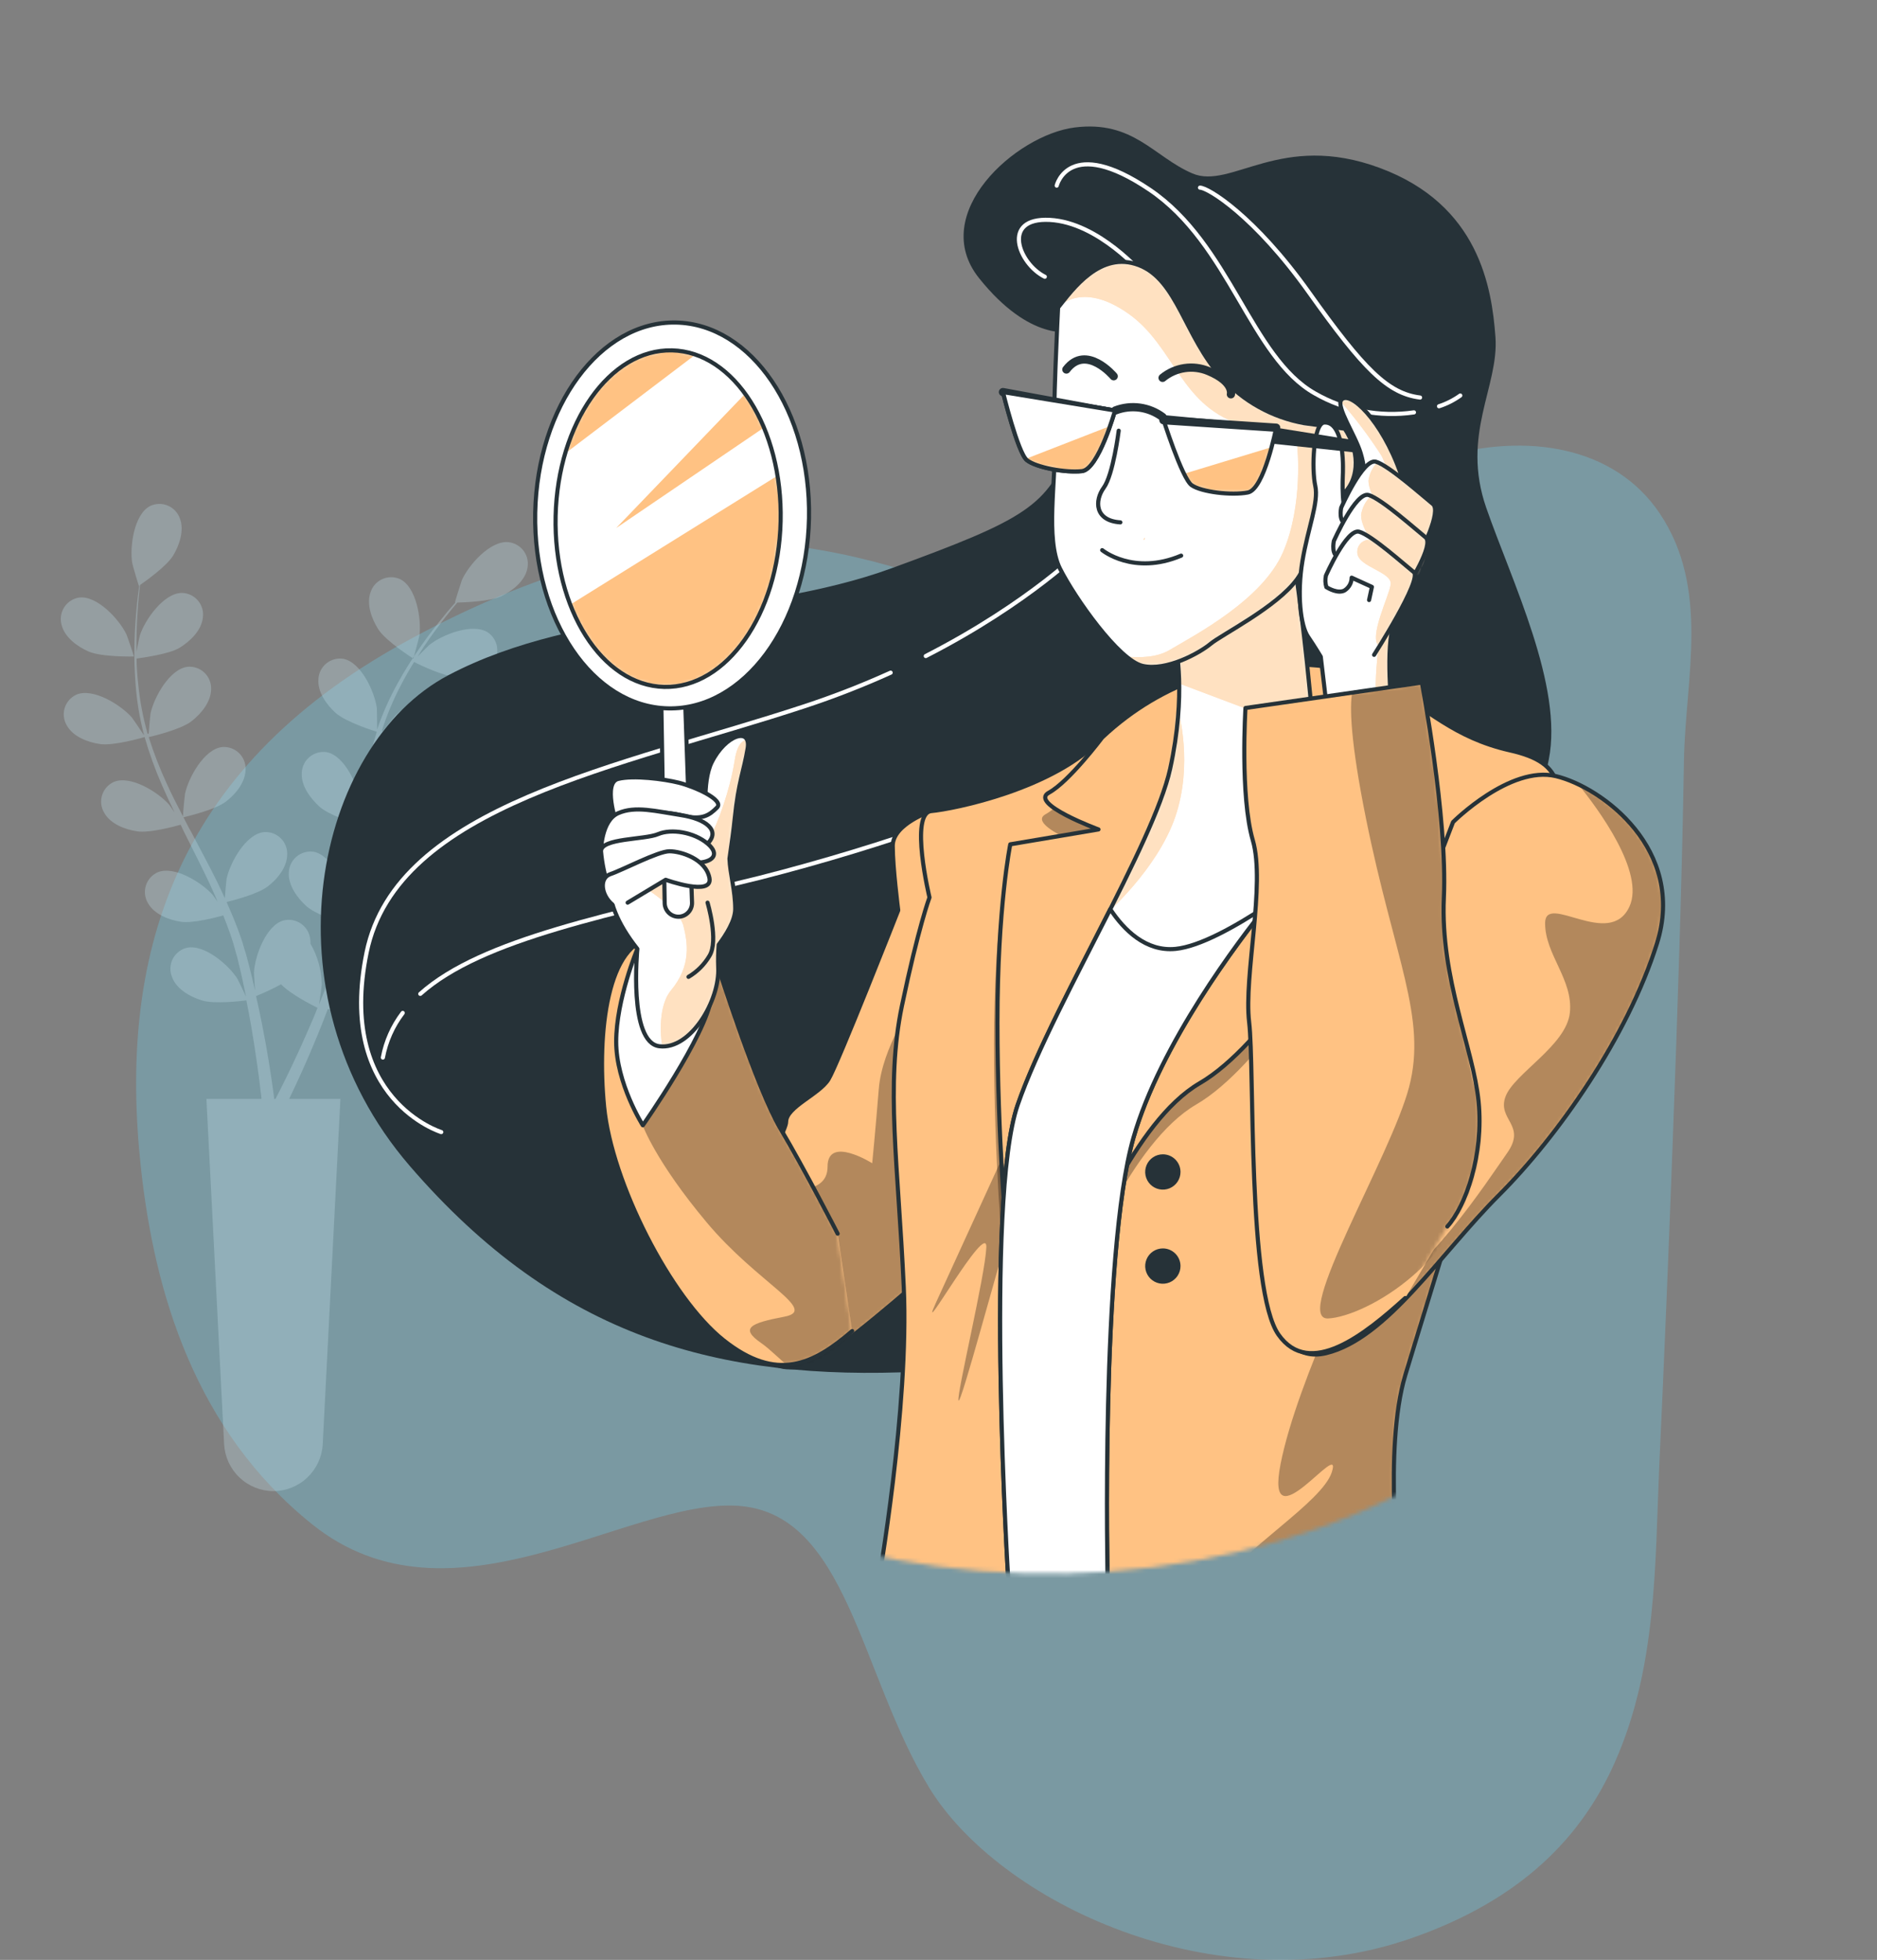<svg width="455" height="475" viewBox="0 0 455 475" fill="none" xmlns="http://www.w3.org/2000/svg">
<rect x="0" y="0" width="455" height="475" fill="#808080" stroke="none"/>
<path opacity="0.7" d="M391.476 427.051C383.515 445.016 369.011 460.424 341.954 469.807C294.431 486.239 241.967 460.853 225.141 433.095C208.316 405.336 205.335 366.428 178.6 364.924C151.865 363.421 109.297 396.412 75.659 369.416C47.272 346.666 37.414 313.196 34.149 282.938C28.704 232.567 41.427 186.921 97.852 155.785C122.768 142.037 157.516 128.222 189.464 131.942C240.948 137.937 261.722 164.162 291.399 156.663C321.076 149.165 311.205 122.207 348.818 110.969C370.276 104.554 391.502 108.313 402.314 124.404C414.611 142.701 408.547 164.562 408.211 184.129C407.682 215.246 406.611 246.373 405.45 277.49C404.495 303.559 403.411 329.628 402.198 355.698C401.192 379.502 401.592 404.223 391.476 427.051Z" fill="#71BDD5" fill-opacity="0.58"/>
<path opacity="0.3" d="M14.917 151.401C14.722 150.69 14.679 149.946 14.79 149.218C14.901 148.489 15.164 147.792 15.562 147.172C15.96 146.552 16.484 146.022 17.1 145.618C17.716 145.213 18.41 144.943 19.137 144.824C23.526 144.235 28.924 150.138 30.631 153.709C30.787 154.01 32.531 159.107 32.459 159.107C32.386 159.107 24.668 159.288 21.482 157.905C18.765 156.715 15.639 154.454 14.917 151.401ZM127.823 137.863C127.174 140.929 124.108 143.273 121.439 144.524C118.77 145.774 112.422 146.002 110.859 146.038C110.018 147.036 109.116 148.118 108.154 149.333C106.483 151.485 104.619 153.925 102.756 156.715C102.263 157.46 101.758 158.278 101.253 159.119C102.383 157.917 103.934 156.414 104.102 156.282C107.204 153.805 114.634 150.86 118.325 153.312C118.927 153.737 119.433 154.283 119.81 154.915C120.187 155.548 120.427 156.252 120.515 156.984C120.602 157.715 120.535 158.456 120.317 159.16C120.099 159.863 119.736 160.513 119.251 161.067C117.255 163.472 113.468 164.157 110.51 164.037C107.553 163.916 101.638 161.115 100.387 160.43C99.293 162.185 98.223 164.037 97.213 165.996C95.34 169.556 93.783 173.273 92.561 177.105L92.789 177.226C93.691 176.023 95.65 173.619 95.843 173.414C98.644 170.625 105.713 166.874 109.645 168.906C110.29 169.262 110.853 169.75 111.297 170.337C111.742 170.925 112.057 171.6 112.224 172.317C112.391 173.035 112.405 173.78 112.265 174.503C112.125 175.227 111.834 175.912 111.412 176.516C109.705 179.137 106.002 180.219 103.056 180.424C99.654 180.664 92.621 178.019 92.356 177.911C91.254 181.755 90.402 185.667 89.807 189.621C89.35 192.543 89.002 195.524 88.689 198.53C89.302 197.676 91.863 194.466 92.079 194.25C94.881 191.461 101.95 187.71 105.894 189.741C106.538 190.098 107.1 190.587 107.543 191.175C107.986 191.763 108.301 192.438 108.466 193.156C108.632 193.873 108.644 194.618 108.504 195.341C108.363 196.063 108.072 196.749 107.649 197.352C105.942 199.973 102.251 201.055 99.233 201.271C95.915 201.5 89.17 198.987 88.605 198.771C88.461 200.129 88.304 201.488 88.172 202.858C87.739 207.307 87.331 211.779 86.778 216.167C86.597 217.694 86.345 219.185 86.116 220.688C87.078 219.486 88.857 217.213 89.038 217.081C91.839 214.292 98.909 210.553 102.852 212.585C103.496 212.941 104.057 213.428 104.5 214.015C104.943 214.602 105.258 215.276 105.424 215.993C105.589 216.709 105.602 217.453 105.461 218.175C105.321 218.897 105.03 219.581 104.607 220.183C102.9 222.804 99.197 223.898 96.251 224.103C93.306 224.307 87.571 222.323 85.972 221.698C85.551 224.187 85.094 226.651 84.517 229.044C84.253 230.078 84.048 231.148 83.736 232.122C83.423 233.096 83.147 234.081 82.858 235.055C82.185 237.039 81.572 238.879 80.898 240.706C80.562 241.632 80.225 242.497 79.9 243.399C80.682 241.992 81.956 239.792 82.101 239.6C84.505 236.414 90.865 231.641 95.061 233.047C95.748 233.301 96.375 233.696 96.9 234.206C97.425 234.717 97.838 235.332 98.111 236.011C98.383 236.691 98.511 237.42 98.485 238.152C98.459 238.884 98.279 239.603 97.959 240.261C96.672 243.111 93.15 244.746 90.288 245.395C87.114 246.116 80.285 244.734 79.468 244.553C78.638 246.741 77.808 248.869 76.991 250.841C74.442 257.093 72.074 262.203 70.366 265.749L70.09 266.327H82.521L78.229 350.041C78.058 353.099 76.726 355.977 74.505 358.086C72.284 360.195 69.341 361.377 66.279 361.391C63.216 361.377 60.273 360.195 58.053 358.086C55.832 355.977 54.499 353.099 54.328 350.041L50.036 266.327H63.381C63.381 265.75 63.249 265.124 63.177 264.439C62.732 260.58 61.974 255.049 60.856 248.461C60.52 246.561 60.135 244.553 59.726 242.449C58.861 242.558 51.971 243.435 48.906 242.449C46.08 241.584 42.714 239.696 41.692 236.751C41.414 236.068 41.283 235.335 41.308 234.599C41.333 233.863 41.513 233.141 41.836 232.479C42.16 231.817 42.619 231.231 43.185 230.759C43.751 230.288 44.41 229.941 45.118 229.741C49.411 228.635 55.458 233.877 57.562 237.231C57.694 237.448 59.005 240.165 59.642 241.56C59.39 240.357 59.137 239.083 58.861 237.796C58.464 235.933 57.983 233.985 57.526 232.086L56.697 229.14C56.444 228.13 56.071 227.204 55.759 226.206C55.266 224.776 54.689 223.321 54.124 221.866C52.248 222.383 46.742 223.814 43.904 223.405C41.067 222.996 37.376 221.614 35.861 218.873C35.484 218.239 35.244 217.534 35.158 216.802C35.072 216.07 35.142 215.328 35.362 214.624C35.582 213.921 35.948 213.272 36.436 212.719C36.923 212.167 37.523 211.724 38.193 211.418C42.269 209.687 49.014 213.955 51.623 216.949C51.707 217.045 52.188 217.73 52.753 218.56C52.152 217.153 51.551 215.747 50.901 214.352C49.038 210.385 47.006 206.393 44.998 202.389C44.578 201.56 44.169 200.718 43.796 199.877C42.221 200.321 36.27 201.92 33.3 201.488C30.331 201.055 26.76 199.708 25.257 196.967C24.877 196.335 24.636 195.63 24.548 194.898C24.46 194.166 24.528 193.424 24.747 192.72C24.966 192.016 25.331 191.367 25.819 190.814C26.307 190.261 26.906 189.818 27.577 189.513C31.653 187.77 38.398 192.038 41.019 195.031C41.103 195.14 41.68 195.957 42.317 196.895C41.247 194.695 40.225 192.507 39.263 190.294C37.603 186.505 36.197 182.609 35.055 178.632C34.502 178.801 27.553 180.808 24.235 180.328C21.301 179.907 17.695 178.548 16.192 175.807C15.814 175.174 15.574 174.47 15.487 173.738C15.4 173.007 15.469 172.265 15.687 171.562C15.906 170.858 16.271 170.209 16.758 169.656C17.244 169.103 17.842 168.659 18.512 168.353C22.6 166.622 29.333 170.878 31.954 173.871C32.134 174.088 34.19 177.081 34.887 178.175C34.887 178.175 34.887 178.091 34.887 178.043C33.857 174.104 33.185 170.08 32.879 166.02C32.583 162.422 32.494 158.809 32.615 155.2C32.699 151.833 32.975 148.756 33.24 146.038C33.396 144.572 33.577 143.225 33.745 141.975H33.673C33.601 141.975 32.11 136.853 32.062 136.516C31.401 132.609 32.447 124.674 36.378 122.642C37.041 122.325 37.764 122.15 38.499 122.13C39.234 122.11 39.965 122.244 40.645 122.524C41.325 122.803 41.938 123.223 42.446 123.755C42.954 124.287 43.344 124.919 43.592 125.612C44.734 128.521 43.483 132.164 41.944 134.689C40.406 137.214 35.236 140.893 33.949 141.782C33.793 143.081 33.649 144.476 33.517 146.014C33.312 148.732 33.096 151.809 33.084 155.164C33.084 156.053 33.084 157.015 33.084 157.941C33.384 156.366 33.829 154.214 33.901 154.01C35.103 150.246 39.696 143.682 44.121 143.694C44.862 143.713 45.592 143.89 46.261 144.212C46.929 144.534 47.522 144.994 47.999 145.563C48.476 146.131 48.828 146.794 49.03 147.508C49.231 148.222 49.279 148.971 49.17 149.705C48.846 152.807 46.044 155.464 43.52 157.003C40.995 158.542 34.502 159.408 33.108 159.612C33.108 161.68 33.288 163.796 33.529 165.996C33.927 170.003 34.683 173.967 35.789 177.839H36.041C36.138 176.348 36.426 173.234 36.474 172.97C37.28 169.098 41.103 162.077 45.515 161.596C46.249 161.537 46.988 161.633 47.683 161.878C48.377 162.123 49.012 162.512 49.547 163.019C50.081 163.526 50.502 164.14 50.783 164.821C51.065 165.501 51.199 166.234 51.178 166.97C51.178 170.096 48.773 172.982 46.369 174.845C43.664 176.913 36.33 178.584 36.053 178.644C37.257 182.459 38.703 186.194 40.382 189.826C41.584 192.519 42.978 195.188 44.361 197.869C44.361 196.811 44.782 192.723 44.842 192.422C45.636 188.551 49.459 181.53 53.871 181.049C54.605 180.989 55.344 181.085 56.038 181.331C56.733 181.576 57.368 181.964 57.903 182.472C58.437 182.979 58.858 183.593 59.139 184.273C59.42 184.954 59.555 185.687 59.534 186.423C59.534 189.549 57.129 192.495 54.725 194.298C52.092 196.318 45.106 197.905 44.481 198.085C45.106 199.287 45.684 200.49 46.381 201.692C48.473 205.648 50.589 209.591 52.561 213.559C53.246 214.941 53.871 216.324 54.496 217.694C54.617 216.131 54.869 213.282 54.917 213.042C55.723 209.158 59.546 202.137 63.958 201.668C64.691 201.609 65.429 201.704 66.123 201.949C66.816 202.193 67.451 202.581 67.985 203.087C68.519 203.592 68.941 204.205 69.223 204.884C69.504 205.564 69.64 206.295 69.621 207.03C69.621 210.168 67.216 213.114 64.812 214.905C62.407 216.696 56.588 218.211 54.929 218.608C55.951 220.916 56.925 223.225 57.779 225.533C58.115 226.543 58.536 227.553 58.812 228.539C59.089 229.525 59.402 230.499 59.702 231.472C60.231 233.492 60.736 235.368 61.181 237.267C61.421 238.217 61.614 239.131 61.83 240.057C61.71 238.458 61.554 235.909 61.566 235.68C61.77 231.725 64.487 224.199 68.779 223.057C69.496 222.889 70.24 222.874 70.963 223.013C71.686 223.151 72.372 223.44 72.976 223.861C73.58 224.281 74.089 224.824 74.47 225.454C74.851 226.084 75.096 226.787 75.188 227.517C75.251 227.914 75.275 228.317 75.26 228.719C77.006 231.733 77.95 235.144 78.001 238.626C78.001 238.891 77.58 241.872 77.34 243.435C77.82 242.233 78.289 241.091 78.77 239.828C79.456 238.061 80.141 236.161 80.802 234.334C81.115 233.372 81.427 232.398 81.74 231.412C82.089 230.439 82.293 229.453 82.57 228.455C82.954 226.988 83.279 225.461 83.603 223.934C81.752 223.333 76.39 221.53 74.238 219.582C72.086 217.634 69.765 214.484 70.018 211.37C70.054 210.638 70.242 209.922 70.571 209.267C70.9 208.612 71.363 208.034 71.929 207.568C72.495 207.103 73.153 206.761 73.859 206.565C74.565 206.369 75.304 206.322 76.029 206.429C80.381 207.235 83.676 214.52 84.193 218.452C84.193 218.572 84.193 219.414 84.193 220.412C84.469 218.909 84.734 217.418 84.962 215.891C85.599 211.539 86.164 207.102 86.645 202.666C86.754 201.74 86.874 200.814 86.994 199.889C85.431 199.384 79.588 197.484 77.376 195.44C75.163 193.396 72.903 190.343 73.156 187.229C73.192 186.497 73.38 185.78 73.709 185.125C74.038 184.471 74.501 183.892 75.067 183.427C75.633 182.961 76.29 182.62 76.997 182.423C77.703 182.227 78.442 182.181 79.167 182.287C83.519 183.093 86.814 190.379 87.319 194.31C87.319 194.454 87.319 195.512 87.319 196.582C87.643 194.178 87.992 191.773 88.425 189.369C89.127 185.301 90.099 181.285 91.334 177.346C90.781 177.178 83.88 175.025 81.391 172.801C79.191 170.83 76.931 167.716 77.183 164.59C77.219 163.858 77.407 163.142 77.737 162.488C78.066 161.834 78.529 161.256 79.095 160.791C79.662 160.327 80.319 159.986 81.025 159.791C81.731 159.597 82.47 159.552 83.195 159.66C87.559 160.466 90.853 167.752 91.358 171.683C91.358 171.972 91.454 175.603 91.43 176.901V176.757C92.749 172.913 94.403 169.191 96.372 165.636C98.124 162.459 100.055 159.384 102.155 156.426C104.078 153.661 106.002 151.256 107.733 149.14C108.671 147.938 109.561 146.976 110.39 146.026H110.294C110.21 146.026 111.833 140.893 111.965 140.58C113.576 136.973 118.818 130.962 123.231 131.395C123.978 131.47 124.701 131.704 125.35 132.082C125.999 132.46 126.559 132.973 126.994 133.586C127.428 134.199 127.725 134.898 127.866 135.636C128.007 136.374 127.989 137.133 127.811 137.863H127.823ZM76.979 244.253C76.222 243.88 70.403 241.007 68.142 238.542C66.175 239.612 64.148 240.567 62.071 241.403C62.588 243.688 63.069 245.912 63.477 248.004C64.8 254.628 65.641 260.195 66.183 264.09C66.291 264.932 66.387 265.665 66.483 266.351H66.772L67.745 264.451C69.501 260.988 71.953 255.975 74.623 249.843C75.38 248.076 76.234 246.188 76.967 244.253H76.979ZM100.207 159.612C100.207 159.612 101.614 154.43 101.662 154.094C102.215 150.174 100.964 142.275 96.973 140.352C96.301 140.049 95.573 139.891 94.836 139.888C94.099 139.886 93.37 140.039 92.696 140.337C92.022 140.635 91.418 141.073 90.925 141.62C90.431 142.167 90.059 142.813 89.831 143.514C88.761 146.447 90.12 150.054 91.719 152.543C93.594 155.452 100.183 159.6 100.195 159.612H100.207Z" fill="#C5E4EE"/>
<mask id="mask0_2038_897" style="mask-type:luminance" maskUnits="userSpaceOnUse" x="0" y="0" width="455" height="382">
<path d="M290.636 1.62C269.023 4.351 247.927 10.237 228.021 19.089C214.518 25.147 201.685 32.597 189.729 41.319C172.187 54.124 156.618 70.03 135.013 75.873C110.186 82.606 83.736 77.352 59.101 85.094C-4.74 105.136 -19.744 197.748 28.299 240.982C45.13 256.155 63.429 269.765 79.504 285.803C96.901 303.152 110.486 323.074 130.06 338.487C149.907 354.104 172.514 365.85 196.702 373.112C249.602 388.85 310.75 382.49 357.122 351.748C398 324.649 426.698 281.751 441.726 235.536C448.288 215.392 452.271 194.498 453.581 173.354C455.979 136.229 448.918 99.102 433.058 65.449C406.62 9.928 347.227 -5.485 290.636 1.62Z" fill="white"/>
</mask>
<g mask="url(#mask0_2038_897)">
<path d="M259.605 80.334C259.605 80.334 249.807 83.002 237.339 67.421C224.871 51.839 246.248 32.687 260.495 30.896C274.742 29.104 279.647 37.989 289.037 42.029C298.427 46.069 310.413 31.785 334.459 40.694C358.505 49.603 361.619 69.645 362.508 81.668C363.398 93.691 354.092 105.269 360.284 123.087C366.476 140.904 378.991 166.284 375.433 184.102C371.874 201.92 363.41 241.547 336.238 280.729C309.067 319.912 270.774 330.167 222.671 332.427C174.568 334.688 135.386 324.408 99.317 282.557C63.249 240.706 76.606 180.568 108.671 163.651C140.736 146.735 183.008 149.801 215.962 137.778C248.917 125.756 253.81 122.642 259.605 107.938C263.027 99.054 263.027 89.217 259.605 80.334Z" fill="#263238"/>
<path d="M277.014 66.448C277.014 66.448 266.362 53.92 254.471 53.295C242.581 52.669 246.957 63.935 253.269 67.073" stroke="white" stroke-linecap="round" stroke-linejoin="round"/>
<path d="M348.826 98.464C350.669 97.864 352.408 96.984 353.984 95.856" stroke="white" stroke-linecap="round" stroke-linejoin="round"/>
<path d="M256.155 44.986C256.155 44.986 259.088 32.759 278.661 45.96C298.234 59.161 303.116 86.561 318.769 95.362C326.026 99.531 334.472 101.143 342.755 99.942" stroke="white" stroke-linecap="round" stroke-linejoin="round"/>
<path d="M290.888 45.48C292.836 45.48 304.114 52.321 317.339 70.908C330.564 89.495 336.407 95.362 344.234 96.348" stroke="white" stroke-linecap="round" stroke-linejoin="round"/>
<path d="M215.902 163.025C209.087 166.108 202.112 168.825 195.007 171.165C150.522 185.833 96.203 195.126 88.87 230.834C81.536 266.542 106.964 274.368 106.964 274.368" stroke="white" stroke-linecap="round" stroke-linejoin="round"/>
<path d="M263.007 132.548C263.007 132.548 249.782 146.025 224.414 158.998" stroke="white" stroke-linecap="round" stroke-linejoin="round"/>
<path d="M97.622 245.49C95.198 248.673 93.551 252.379 92.813 256.311" stroke="white" stroke-linecap="round" stroke-linejoin="round"/>
<path d="M272.301 181.457C243.963 194.538 214.489 205.001 184.246 212.716C148.178 221.637 116.919 227.444 101.878 240.874" stroke="white" stroke-linecap="round" stroke-linejoin="round"/>
<path d="M225.761 196.57C225.761 196.57 216.407 199.684 216.407 204.986C216.407 210.288 217.742 220.616 217.742 220.616C217.742 220.616 203.05 258.007 200.814 261.614C198.577 265.22 190.57 268.286 190.57 271.857C190.57 275.428 174.544 299.017 179.437 317.279C184.33 335.542 193.696 332.416 200.814 327.967C207.931 323.519 226.651 307.036 227.985 305.701C229.32 304.367 227.54 257.61 230.654 239.792C232.679 227.702 234.02 215.508 234.67 203.267C235.115 197.893 225.761 196.57 225.761 196.57Z" fill="#FFC283"/>
<mask id="mask1_2038_897" style="mask-type:luminance" maskUnits="userSpaceOnUse" x="178" y="196" width="57" height="136">
<path d="M225.761 196.57C225.761 196.57 216.407 199.684 216.407 204.986C216.407 210.288 217.742 220.616 217.742 220.616C217.742 220.616 203.05 258.007 200.814 261.614C198.577 265.22 190.57 268.286 190.57 271.857C190.57 275.428 174.544 299.017 179.437 317.279C184.33 335.542 193.696 332.416 200.814 327.967C207.931 323.519 226.651 307.036 227.985 305.701C229.32 304.367 227.54 257.61 230.654 239.792C232.679 227.702 234.02 215.508 234.67 203.267C235.115 197.893 225.761 196.57 225.761 196.57Z" fill="white"/>
</mask>
<g mask="url(#mask1_2038_897)">
<path opacity="0.3" d="M229.86 245.984L221.444 243.051C221.444 243.051 213.834 253.871 213.029 263.886C212.223 273.901 211.43 281.921 211.43 281.921C211.43 281.921 200.609 275.104 200.609 282.726C200.609 290.348 189.788 287.126 189.38 291.142C188.971 295.158 171.754 311.172 176.155 320.393C177.128 322.413 180.964 327.607 185.484 329.11C190.293 333.366 196.028 330.986 200.801 328.004C207.931 323.543 226.638 307.072 227.973 305.738C229.307 304.403 227.865 266.507 229.86 245.984Z" fill="black"/>
</g>
<path d="M225.761 196.57C225.761 196.57 216.407 199.684 216.407 204.986C216.407 210.288 217.742 220.616 217.742 220.616C217.742 220.616 203.05 258.007 200.814 261.614C198.577 265.22 190.57 268.286 190.57 271.857C190.57 275.428 174.544 299.017 179.437 317.279C184.33 335.542 193.696 332.416 200.814 327.967C207.931 323.519 226.651 307.036 227.985 305.701C229.32 304.367 227.54 257.61 230.654 239.792C232.679 227.702 234.02 215.508 234.67 203.267C235.115 197.893 225.761 196.57 225.761 196.57Z" stroke="#263238" stroke-linecap="round" stroke-linejoin="round"/>
<path d="M203.05 298.992C203.05 298.992 195.031 283.362 189.236 273.611C183.441 263.861 174.099 234.417 174.099 234.417C174.099 234.417 169.65 226.398 158.469 227.288C147.288 228.177 144.655 250.011 146.446 268.261C148.238 286.512 162.485 314.585 175.397 324.829C188.31 335.072 197.111 330.732 206.573 322.592" fill="#FFC283"/>
<mask id="mask2_2038_897" style="mask-type:luminance" maskUnits="userSpaceOnUse" x="145" y="227" width="62" height="104">
<path d="M203.05 298.992C203.05 298.992 195.031 283.362 189.236 273.611C183.441 263.861 174.099 234.417 174.099 234.417C174.099 234.417 169.65 226.398 158.469 227.288C147.288 228.177 144.655 250.011 146.446 268.261C148.238 286.512 162.485 314.585 175.397 324.829C188.31 335.072 197.111 330.732 206.573 322.592" fill="white"/>
</mask>
<g mask="url(#mask2_2038_897)">
<path opacity="0.3" d="M206.609 322.592L203.002 298.992C203.002 298.992 194.982 283.362 189.187 273.611C183.392 263.861 174.051 234.417 174.051 234.417C173.804 233.997 173.527 233.595 173.221 233.215C169.614 238.325 164.901 246.163 164.901 246.163L155.776 272.698C155.776 272.698 158.89 281.438 171.31 296.262C183.729 311.086 198.565 317.507 190.149 319.106C181.733 320.705 179.329 321.907 184.535 325.514C186.795 327.077 189.055 329.541 191.544 331.453C197.567 331.429 202.689 328.231 206.609 322.592Z" fill="black"/>
</g>
<path d="M203.05 298.992C203.05 298.992 195.031 283.362 189.236 273.611C183.441 263.861 174.099 234.417 174.099 234.417C174.099 234.417 169.65 226.398 158.469 227.288C147.288 228.177 144.655 250.011 146.446 268.261C148.238 286.512 162.485 314.585 175.397 324.829C188.31 335.072 197.111 330.732 206.573 322.592" stroke="#263238" stroke-linecap="round" stroke-linejoin="round"/>
<path d="M154.502 229.969C154.502 229.969 149.368 242.28 149.368 252.427C149.368 262.574 155.824 272.722 155.824 272.722C155.824 272.722 171.045 251.081 172.428 241.823C173.81 232.565 157.327 221.336 154.502 229.969Z" fill="white" stroke="#263238" stroke-linecap="round" stroke-linejoin="round"/>
<path d="M181.228 181.422C182.118 176.084 175.854 178.092 172.536 184.728C171.334 187.133 170.985 190.74 170.985 193.89C170.985 197.04 156.281 197.905 151.833 203.243C147.384 208.582 144.258 217.058 154.502 229.97C154.502 229.97 152.278 252.681 159.852 253.571C167.426 254.461 174.544 242.438 174.099 234.419C174.031 232.598 174.071 230.776 174.219 228.96C176.011 226.556 178.223 223.117 178.223 220.292C178.223 215.807 176.96 211.744 176.828 208.113C177.369 204.35 177.85 200.899 178.103 198.35C178.992 189.477 180.339 186.772 181.228 181.422Z" fill="white"/>
<mask id="mask3_2038_897" style="mask-type:luminance" maskUnits="userSpaceOnUse" x="147" y="178" width="35" height="76">
<path d="M181.228 181.422C182.118 176.084 175.854 178.092 172.536 184.728C171.334 187.133 170.985 190.74 170.985 193.89C170.985 197.04 156.281 197.905 151.833 203.243C147.384 208.582 144.258 217.058 154.502 229.97C154.502 229.97 152.278 252.681 159.852 253.571C167.426 254.461 174.544 242.438 174.099 234.419C174.031 232.598 174.071 230.776 174.219 228.96C176.011 226.556 178.223 223.117 178.223 220.292C178.223 215.807 176.96 211.744 176.828 208.113C177.369 204.35 177.85 200.899 178.103 198.35C178.992 189.477 180.339 186.772 181.228 181.422Z" fill="white"/>
</mask>
<g mask="url(#mask3_2038_897)">
<path d="M174.099 234.419C174.031 232.599 174.071 230.776 174.219 228.961C176.011 226.556 178.223 223.118 178.223 220.293C178.223 215.808 176.96 211.744 176.828 208.113C177.369 204.35 177.85 200.9 178.103 198.351C178.992 189.442 180.339 186.773 181.228 181.423C181.4 180.689 181.337 179.919 181.048 179.223C179.846 179.559 178.644 180.425 178.006 184.801C177.008 191.113 174.015 199.758 171.995 203.088C169.975 206.418 164.673 203.749 160.682 208.739C156.69 213.728 156.69 215.399 156.69 215.399C156.69 215.399 164.673 220.377 165.671 224.368C166.669 228.36 167.667 233.986 162.677 239.998C160.08 243.112 159.828 248.835 160.513 253.62C167.847 253.728 174.532 242.198 174.099 234.419Z" fill="#FFC283"/>
<path opacity="0.5" d="M174.099 234.419C174.031 232.599 174.071 230.776 174.219 228.961C176.011 226.556 178.223 223.118 178.223 220.293C178.223 215.808 176.96 211.744 176.828 208.113C177.369 204.35 177.85 200.9 178.103 198.351C178.992 189.442 180.339 186.773 181.228 181.423C181.4 180.689 181.337 179.919 181.048 179.223C179.846 179.559 178.644 180.425 178.006 184.801C177.008 191.113 174.015 199.758 171.995 203.088C169.975 206.418 164.673 203.749 160.682 208.739C156.69 213.728 156.69 215.399 156.69 215.399C156.69 215.399 164.673 220.377 165.671 224.368C166.669 228.36 167.667 233.986 162.677 239.998C160.08 243.112 159.828 248.835 160.513 253.62C167.847 253.728 174.532 242.198 174.099 234.419Z" fill="white"/>
</g>
<path d="M181.228 181.422C182.118 176.084 175.854 178.092 172.536 184.728C171.334 187.133 170.985 190.74 170.985 193.89C170.985 197.04 156.281 197.905 151.833 203.243C147.384 208.582 144.258 217.058 154.502 229.97C154.502 229.97 152.278 252.681 159.852 253.571C167.426 254.461 174.544 242.438 174.099 234.419C174.031 232.598 174.071 230.776 174.219 228.96C176.011 226.556 178.223 223.117 178.223 220.292C178.223 215.807 176.96 211.744 176.828 208.113C177.369 204.35 177.85 200.899 178.103 198.35C178.992 189.477 180.339 186.772 181.228 181.422Z" stroke="#263238" stroke-linecap="round" stroke-linejoin="round"/>
<path d="M160.297 169.844L161.126 218.909C161.135 219.358 161.235 219.8 161.419 220.21C161.604 220.619 161.869 220.987 162.199 221.292C162.529 221.596 162.917 221.83 163.341 221.981C163.764 222.131 164.213 222.195 164.661 222.167C165.52 222.108 166.323 221.718 166.899 221.079C167.476 220.439 167.781 219.601 167.751 218.74L166.08 169.844H160.297Z" fill="white" stroke="#263238" stroke-linecap="round" stroke-linejoin="round"/>
<path d="M196.105 125.59C196.622 99.767 182.184 78.536 163.857 78.17C145.531 77.803 130.256 98.44 129.739 124.263C129.223 150.086 143.661 171.317 161.987 171.683C180.314 172.05 195.589 151.413 196.105 125.59Z" fill="white" stroke="#263238" stroke-width="1" stroke-linecap="round" stroke-linejoin="round"/>
<path d="M189.229 126.33C189.752 103.806 177.965 85.264 162.903 84.914C147.841 84.564 135.207 102.54 134.684 125.063C134.161 147.587 145.948 166.129 161.01 166.479C176.072 166.829 188.706 148.853 189.229 126.33Z" fill="white"/>
<mask id="mask4_2038_897" style="mask-type:luminance" maskUnits="userSpaceOnUse" x="134" y="84" width="56" height="83">
<path d="M189.229 126.33C189.752 103.806 177.965 85.264 162.903 84.914C147.841 84.564 135.207 102.54 134.684 125.063C134.161 147.587 145.948 166.129 161.01 166.479C176.072 166.829 188.706 148.853 189.229 126.33Z" fill="white"/>
</mask>
<g mask="url(#mask4_2038_897)">
<path d="M137.033 109.873L168.556 85.96C166.741 85.331 164.839 84.986 162.918 84.938C151.472 84.673 141.421 95.001 137.033 109.873Z" fill="#FFC283"/>
<path d="M188.478 115.283L138.223 146.542C142.755 158.313 151.183 166.308 161.066 166.536C176.131 166.885 188.719 148.911 189.284 126.392C189.358 122.672 189.088 118.954 188.478 115.283Z" fill="#FFC283"/>
<path d="M185.184 103.633C183.989 100.736 182.46 97.988 180.627 95.445L149.368 127.967L185.184 103.633Z" fill="#FFC283"/>
</g>
<path d="M189.229 126.33C189.752 103.806 177.965 85.264 162.903 84.914C147.841 84.564 135.207 102.54 134.684 125.063C134.161 147.587 145.948 166.129 161.01 166.479C176.072 166.829 188.706 148.853 189.229 126.33Z" stroke="#263238" stroke-linecap="round" stroke-linejoin="round"/>
<path d="M149.368 199.396C149.368 199.396 146.146 189.706 149.837 188.78C153.528 187.854 160.898 188.78 164.589 189.706C168.28 190.631 175.662 193.854 173.81 195.717C171.959 197.581 170.131 198.939 165.058 197.557C161.723 196.752 158.245 196.752 154.911 197.557L149.368 199.396Z" fill="white" stroke="#263238" stroke-linecap="round" stroke-linejoin="round"/>
<path d="M145.689 206.308C145.689 206.308 145.689 198.926 149.837 197.087C153.985 195.247 159.058 196.618 165.058 197.544C171.057 198.469 174.736 201.235 171.514 204.469C168.292 207.703 165.058 207.691 159.491 207.691C154.865 207.53 150.255 207.068 145.689 206.308Z" fill="white" stroke="#263238" stroke-linecap="round" stroke-linejoin="round"/>
<path d="M147.528 215.073C146.568 212.235 145.95 209.292 145.689 206.308C145.689 203.086 156.293 203.543 159.515 202.16C162.737 200.778 168.28 201.691 171.538 204.469C174.796 207.246 172.452 209.073 168.761 209.073C165.208 209.114 161.663 209.424 158.157 209.999C155.391 210.456 149.392 215.073 149.392 215.073H147.528Z" fill="white" stroke="#263238" stroke-linecap="round" stroke-linejoin="round"/>
<path d="M152.145 218.764L161.367 213.222C161.367 213.222 172.897 217.382 171.971 212.765C171.045 208.148 165.058 206.309 162.281 206.309C159.503 206.309 150.763 210.925 147.985 211.839C145.208 212.753 145.689 216.913 148.454 219.221" fill="white"/>
<path d="M152.145 218.764L161.367 213.222C161.367 213.222 172.897 217.382 171.971 212.765C171.045 208.148 165.058 206.309 162.281 206.309C159.503 206.309 150.763 210.925 147.985 211.839C145.208 212.753 145.689 216.913 148.454 219.221" stroke="#263238" stroke-linecap="round" stroke-linejoin="round"/>
<path d="M171.514 218.764C171.514 218.764 174.279 227.985 171.971 231.676C170.734 233.768 168.989 235.513 166.897 236.75" stroke="#263238" stroke-linecap="round" stroke-linejoin="round"/>
<path d="M312.157 160.934C312.157 160.934 327.293 161.823 336.647 166.728C346.001 171.634 352.277 178.751 366.043 181.865C379.809 184.979 379.4 191.219 376.286 209.926C373.172 228.634 346.001 315.475 340.651 333.28C335.301 351.086 339.316 384.053 339.316 384.053H212.848C212.848 384.053 220.411 341.3 219.076 311.916C217.742 282.532 214.628 262.935 218.631 243.783C222.635 224.63 225.316 217.501 225.316 217.501C225.316 217.501 220.411 197.062 225.761 196.569C231.111 196.076 255.589 191.219 267.179 178.751C278.769 166.284 301.468 159.599 312.157 160.934Z" fill="#FFC283"/>
<mask id="mask5_2038_897" style="mask-type:luminance" maskUnits="userSpaceOnUse" x="212" y="160" width="167" height="225">
<path d="M312.157 160.934C312.157 160.934 327.293 161.823 336.647 166.728C346.001 171.634 352.277 178.751 366.043 181.865C379.809 184.979 379.4 191.219 376.286 209.926C373.172 228.634 346.001 315.475 340.651 333.28C335.301 351.086 339.316 384.053 339.316 384.053H212.848C212.848 384.053 220.411 341.3 219.076 311.916C217.742 282.532 214.628 262.935 218.631 243.783C222.635 224.63 225.316 217.501 225.316 217.501C225.316 217.501 220.411 197.062 225.761 196.569C231.111 196.076 255.589 191.219 267.179 178.751C278.769 166.284 301.468 159.599 312.157 160.934Z" fill="white"/>
</mask>
<g mask="url(#mask5_2038_897)">
<path opacity="0.3" d="M242.328 281.968C242.328 281.968 234.285 299.497 226.879 315.716C221.89 326.657 239.371 295.445 239.094 302.298C238.818 309.151 231.88 337.838 232.349 339.401C232.818 340.964 242.172 305.677 243.831 301.12C245.49 296.563 246.236 274.814 246.067 267.985C245.899 261.156 242.328 281.968 242.328 281.968Z" fill="black"/>
<path opacity="0.3" d="M376.286 209.915C376.286 209.566 376.394 209.242 376.455 208.905C375.389 207.95 374.128 207.24 372.759 206.825C371.391 206.409 369.948 206.299 368.531 206.5C347.299 210.107 333.269 301.084 333.269 301.084L332.066 299.076C332.066 299.076 314.429 334.351 310.425 354.79C306.422 375.228 325.658 347.973 322.845 356.785C320.44 364.203 300.819 375.601 296.311 384.041H339.316C339.316 384.041 335.313 351.086 340.651 333.269C345.989 315.451 373.196 228.634 376.286 209.915Z" fill="black"/>
</g>
<path d="M312.157 160.934C312.157 160.934 327.293 161.823 336.647 166.728C346.001 171.634 352.277 178.751 366.043 181.865C379.809 184.979 379.4 191.219 376.286 209.926C373.172 228.634 346.001 315.475 340.651 333.28C335.301 351.086 339.316 384.053 339.316 384.053H212.848C212.848 384.053 220.411 341.3 219.076 311.916C217.742 282.532 214.628 262.935 218.631 243.783C222.635 224.63 225.316 217.501 225.316 217.501C225.316 217.501 220.411 197.062 225.761 196.569C231.111 196.076 255.589 191.219 267.179 178.751C278.769 166.284 301.468 159.599 312.157 160.934Z" stroke="#263238" stroke-linecap="round" stroke-linejoin="round"/>
<path opacity="0.3" d="M266.374 183.958C266.374 183.958 258.355 194.646 253.462 197.327C248.568 200.008 265.484 206.224 265.484 206.224L244.108 209.831C244.108 209.831 240.946 224.931 240.946 252.993C240.946 281.054 243.17 305.1 243.17 305.1L262.322 308.213C262.322 308.213 273.9 277.038 289.975 267.685C306.049 258.331 322.436 228.947 327.835 224.931C333.233 220.916 340.302 210.684 340.302 210.684L322.04 203.555L343.861 199.095C343.861 199.095 337.621 180.832 330.948 173.702C324.276 166.573 323.374 166.585 311.351 166.14C299.328 165.695 281.511 169.711 266.374 183.958Z" fill="black"/>
<path d="M267.179 178.753C267.179 178.753 259.16 189.441 254.255 192.11C249.35 194.779 266.278 201.019 266.278 201.019L244.901 204.626C244.901 204.626 241.787 219.775 241.787 247.824C241.787 275.873 244.012 299.931 244.012 299.931L263.164 303.044C263.164 303.044 274.742 271.881 290.816 262.528C306.891 253.174 323.278 223.778 328.664 219.775C334.05 215.771 341.096 205.467 341.096 205.467L322.845 198.35L344.666 193.889C344.666 193.889 338.427 175.639 331.754 168.509C325.081 161.38 324.18 161.38 312.157 160.935C300.134 160.49 282.316 164.506 267.179 178.753Z" fill="#FFC283" stroke="#263238" stroke-linecap="round" stroke-linejoin="round"/>
<path d="M286.163 284.024C286.166 284.871 285.917 285.7 285.448 286.405C284.979 287.111 284.312 287.661 283.53 287.987C282.748 288.313 281.887 288.399 281.056 288.235C280.225 288.072 279.461 287.665 278.861 287.067C278.261 286.469 277.853 285.706 277.686 284.875C277.52 284.045 277.604 283.184 277.928 282.401C278.252 281.618 278.8 280.949 279.504 280.478C280.208 280.007 281.036 279.756 281.883 279.756C283.016 279.756 284.103 280.205 284.906 281.005C285.708 281.805 286.16 282.891 286.163 284.024Z" fill="#263238"/>
<path d="M286.163 306.831C286.166 307.678 285.917 308.506 285.448 309.212C284.979 309.917 284.312 310.468 283.53 310.793C282.748 311.119 281.887 311.206 281.056 311.042C280.225 310.878 279.461 310.471 278.861 309.873C278.261 309.275 277.853 308.513 277.686 307.682C277.52 306.851 277.604 305.99 277.928 305.207C278.252 304.425 278.8 303.756 279.504 303.285C280.208 302.814 281.036 302.563 281.883 302.563C283.016 302.562 284.103 303.012 284.906 303.812C285.708 304.612 286.16 305.698 286.163 306.831Z" fill="#263238"/>
<path d="M284.985 156.486C284.985 156.486 287.654 168.064 283.651 186.326C279.647 204.589 254.7 244.661 246.692 267.817C238.685 290.973 244.456 383.608 244.456 383.608H268.502C268.502 383.608 266.722 303.897 274.73 275.836C282.737 247.775 309.475 216.612 309.475 216.612C309.475 216.612 320.164 204.589 318.829 183.645C317.495 162.701 314.381 140.447 314.381 140.447C314.381 140.447 292.559 154.261 284.985 156.486Z" fill="white"/>
<mask id="mask6_2038_897" style="mask-type:luminance" maskUnits="userSpaceOnUse" x="242" y="140" width="77" height="244">
<path d="M284.985 156.486C284.985 156.486 287.654 168.064 283.651 186.326C279.647 204.589 254.7 244.661 246.692 267.817C238.685 290.973 244.456 383.608 244.456 383.608H268.502C268.502 383.608 266.722 303.897 274.73 275.836C282.737 247.775 309.475 216.612 309.475 216.612C309.475 216.612 320.164 204.589 318.829 183.645C317.495 162.701 314.381 140.447 314.381 140.447C314.381 140.447 292.559 154.261 284.985 156.486Z" fill="white"/>
</mask>
<g mask="url(#mask6_2038_897)">
<path d="M318.829 183.645C317.494 162.725 314.381 140.447 314.381 140.447C314.381 140.447 292.559 154.261 284.985 156.486C285.556 159.506 285.841 162.573 285.838 165.647L304.113 172.536C306.069 183.932 307.095 195.468 307.179 207.03C307.179 210.757 307.311 214.844 307.528 218.968C308.73 217.453 309.475 216.564 309.475 216.564C309.475 216.564 320.164 204.577 318.829 183.645Z" fill="#FFC283"/>
<path d="M285.67 172.451C285.67 172.451 289.277 185.231 284.877 198.012C280.476 210.792 268.045 221.588 268.045 221.588C268.045 221.588 282.472 180.434 283.23 176.84C283.987 173.245 285.67 172.451 285.67 172.451Z" fill="#FFC283"/>
<path opacity="0.5" d="M285.67 172.451C285.67 172.451 289.277 185.231 284.877 198.012C280.476 210.792 268.045 221.588 268.045 221.588C268.045 221.588 282.472 180.434 283.23 176.84C283.987 173.245 285.67 172.451 285.67 172.451Z" fill="white"/>
<path opacity="0.5" d="M318.829 183.645C317.494 162.725 314.381 140.447 314.381 140.447C314.381 140.447 292.559 154.261 284.985 156.486C285.556 159.506 285.841 162.573 285.838 165.647L304.113 172.536C306.069 183.932 307.095 195.468 307.179 207.03C307.179 210.757 307.311 214.844 307.528 218.968C308.73 217.453 309.475 216.564 309.475 216.564C309.475 216.564 320.164 204.577 318.829 183.645Z" fill="white"/>
</g>
<path d="M284.985 156.486C284.985 156.486 287.654 168.064 283.651 186.326C279.647 204.589 254.7 244.661 246.692 267.817C238.685 290.973 244.456 383.608 244.456 383.608H268.502C268.502 383.608 266.722 303.897 274.73 275.836C282.737 247.775 309.475 216.612 309.475 216.612C309.475 216.612 320.164 204.589 318.829 183.645C317.495 162.701 314.381 140.447 314.381 140.447C314.381 140.447 292.559 154.261 284.985 156.486Z" stroke="#263238" stroke-linecap="round" stroke-linejoin="round"/>
<path d="M307.071 219.533C299.316 224.667 290.804 229.38 284.985 229.969C277.772 230.69 272.458 225.376 269.139 220.351C260.723 236.966 251.105 254.976 246.693 267.793C238.674 290.949 244.456 383.584 244.456 383.584H268.502C268.502 383.584 266.723 303.873 274.73 275.812C281.294 252.908 300.326 227.949 307.071 219.533Z" fill="white" stroke="#263238" stroke-linecap="round" stroke-linejoin="round"/>
<path d="M256.491 74.538C256.491 74.538 255.145 100.82 255.59 108.395C256.034 115.969 253.365 130.661 256.936 137.778C260.507 144.896 271.183 160.045 276.966 161.379C282.749 162.714 290.78 158.265 293.449 156.041C296.118 153.817 309.476 147.132 314.381 140.411C319.286 133.691 319.274 123.05 319.274 123.05C319.274 123.05 326.404 121.716 328.183 115.476C329.963 109.236 325.959 103.898 325.959 103.898L316.16 102.564C308.432 101.173 301.383 97.257 296.118 91.43C287.21 81.632 285.43 67.83 276.076 64.259C266.723 60.688 260.05 70.09 256.491 74.538Z" fill="white"/>
<mask id="mask7_2038_897" style="mask-type:luminance" maskUnits="userSpaceOnUse" x="255" y="63" width="74" height="99">
<path d="M256.491 74.538C256.491 74.538 255.145 100.82 255.59 108.395C256.034 115.969 253.365 130.661 256.936 137.778C260.507 144.896 271.183 160.045 276.966 161.379C282.749 162.714 290.78 158.265 293.449 156.041C296.118 153.817 309.476 147.132 314.381 140.411C319.286 133.691 319.274 123.05 319.274 123.05C319.274 123.05 326.404 121.716 328.183 115.476C329.963 109.236 325.959 103.898 325.959 103.898L316.16 102.564C308.432 101.173 301.383 97.257 296.118 91.43C287.21 81.632 285.43 67.83 276.076 64.259C266.723 60.688 260.05 70.09 256.491 74.538Z" fill="white"/>
</mask>
<g mask="url(#mask7_2038_897)">
<path d="M328.183 115.512C329.963 109.284 325.959 103.934 325.959 103.934L316.16 102.599C308.432 101.208 301.383 97.293 296.118 91.466C287.209 81.667 285.43 67.865 276.076 64.294C266.723 60.724 260.05 70.09 256.491 74.538C256.491 74.538 261.962 67.913 273.455 75.957C284.949 84 286.103 98.956 301.817 103.176C317.531 107.396 314.465 108.154 314.465 108.154C314.465 108.154 315.992 122.329 311.015 133.834C306.037 145.34 289.879 153.792 283.422 157.591C280.489 159.311 276.521 159.467 273.047 159.118C274.17 160.152 275.509 160.923 276.966 161.379C282.761 162.725 290.78 158.265 293.449 156.04C296.118 153.816 309.476 147.132 314.381 140.411C319.286 133.69 319.274 123.05 319.274 123.05C319.274 123.05 326.404 121.751 328.183 115.512Z" fill="#FFC283"/>
<path opacity="0.5" d="M328.183 115.512C329.963 109.284 325.959 103.934 325.959 103.934L316.16 102.599C308.432 101.208 301.383 97.293 296.118 91.466C287.209 81.667 285.43 67.865 276.076 64.294C266.723 60.724 260.05 70.09 256.491 74.538C256.491 74.538 261.962 67.913 273.455 75.957C284.949 84 286.103 98.956 301.817 103.176C317.531 107.396 314.465 108.154 314.465 108.154C314.465 108.154 315.992 122.329 311.015 133.834C306.037 145.34 289.879 153.792 283.422 157.591C280.489 159.311 276.521 159.467 273.047 159.118C274.17 160.152 275.509 160.923 276.966 161.379C282.761 162.725 290.78 158.265 293.449 156.04C296.118 153.816 309.476 147.132 314.381 140.411C319.286 133.69 319.274 123.05 319.274 123.05C319.274 123.05 326.404 121.751 328.183 115.512Z" fill="white"/>
</g>
<path d="M256.491 74.538C256.491 74.538 255.145 100.82 255.59 108.395C256.034 115.969 253.365 130.661 256.936 137.778C260.507 144.896 271.183 160.045 276.966 161.379C282.749 162.714 290.78 158.265 293.449 156.041C296.118 153.817 309.476 147.132 314.381 140.411C319.286 133.691 319.274 123.05 319.274 123.05C319.274 123.05 326.404 121.716 328.183 115.476C329.963 109.236 325.959 103.898 325.959 103.898L316.16 102.564C308.432 101.173 301.383 97.257 296.118 91.43C287.21 81.632 285.43 67.83 276.076 64.259C266.723 60.688 260.05 70.09 256.491 74.538Z" stroke="#263238" stroke-linecap="round" stroke-linejoin="round"/>
<path d="M271.183 104.379C271.183 104.379 269.849 115.067 267.576 118.181C265.304 121.295 265.34 126.2 271.58 126.597" stroke="#263238" stroke-linecap="round" stroke-linejoin="round"/>
<path d="M267.179 133.33C267.179 133.33 274.742 139.558 286.32 134.665" stroke="#263238" stroke-linecap="round" stroke-linejoin="round"/>
<path d="M281.823 91.575C283.35 90.319 285.189 89.503 287.143 89.213C289.098 88.923 291.095 89.17 292.92 89.928C299.256 92.561 298.379 95.566 298.379 95.566" stroke="#263238" stroke-width="2" stroke-linecap="round" stroke-linejoin="round"/>
<path d="M269.969 91.19C269.969 91.19 263.32 83.255 258.499 89.555" stroke="#263238" stroke-width="2" stroke-linecap="round" stroke-linejoin="round"/>
<path d="M264.991 104.836C264.991 106.796 264.15 108.443 263.104 108.443C262.058 108.443 261.204 106.844 261.204 104.836C261.204 102.829 262.046 101.229 263.104 101.229C264.162 101.229 264.991 102.913 264.991 104.836Z" fill="#263238"/>
<path d="M290.119 111.953C291.168 111.953 292.018 110.36 292.018 108.395C292.018 106.429 291.168 104.836 290.119 104.836C289.07 104.836 288.219 106.429 288.219 108.395C288.219 110.36 289.07 111.953 290.119 111.953Z" fill="#263238"/>
<path d="M352.229 199.239C352.229 199.239 366.043 185.437 377.176 188.106C388.309 190.775 408.796 205.924 401.666 228.635C394.537 251.346 377.621 275.392 363.362 289.639C349.103 303.886 336.202 324.373 321.498 327.943C306.794 331.514 305.027 305.677 310.377 285.659C315.727 265.641 344.666 218.861 344.666 218.861L352.229 199.239Z" fill="#FFC283"/>
<mask id="mask8_2038_897" style="mask-type:luminance" maskUnits="userSpaceOnUse" x="307" y="187" width="97" height="142">
<path d="M352.229 199.239C352.229 199.239 366.043 185.437 377.176 188.106C388.309 190.775 408.796 205.924 401.666 228.635C394.537 251.346 377.621 275.392 363.362 289.639C349.103 303.886 336.202 324.373 321.498 327.943C306.794 331.514 305.027 305.677 310.377 285.659C315.727 265.641 344.666 218.861 344.666 218.861L352.229 199.239Z" fill="white"/>
</mask>
<g mask="url(#mask8_2038_897)">
<path opacity="0.3" d="M382.574 190.09C387.383 196.005 398.817 211.43 394.982 219.738C390.172 230.162 374.543 216.131 374.543 223.754C374.543 231.376 381.36 237.376 380.554 245.395C379.749 253.414 366.932 260.219 364.925 265.833C362.917 271.448 370.143 272.638 365.333 279.455C360.524 286.272 345.291 309.909 331.261 315.92C319.803 320.838 321.715 327.09 312.289 325.046C313.353 326.404 314.804 327.408 316.45 327.925C318.096 328.443 319.861 328.449 321.51 327.943C336.202 324.336 349.163 303.898 363.362 289.639C377.561 275.38 394.537 251.346 401.666 228.635C407.738 209.266 393.743 195.404 382.574 190.09Z" fill="black"/>
</g>
<path d="M352.229 199.239C352.229 199.239 366.043 185.437 377.176 188.106C388.309 190.775 408.796 205.924 401.666 228.635C394.537 251.346 377.621 275.392 363.362 289.639C349.103 303.886 336.202 324.373 321.498 327.943C306.794 331.514 305.027 305.677 310.377 285.659C315.727 265.641 344.666 218.861 344.666 218.861L352.229 199.239Z" stroke="#263238" stroke-linecap="round" stroke-linejoin="round"/>
<path d="M325.514 115.068C325.514 115.068 326.26 102.119 321.03 102.396C318.324 102.528 317.94 113.733 318.829 117.737C319.719 121.74 317.05 127.98 315.716 135.999C314.381 144.018 315.271 151.629 317.05 154.262C318.829 156.895 320.164 159.155 320.164 159.155L321.955 174.304L337.585 173.859C337.585 173.859 335.806 159.155 337.585 152.038C339.364 144.92 342.731 124.061 339.533 114.767C335.024 101.867 327.161 94.496 325.165 96.901C323.783 98.548 328.508 105.389 329.842 109.838C330.647 112.546 330.988 115.371 330.852 118.193C330.852 118.193 329.518 122.209 327.245 123.988C324.973 125.768 325.514 115.068 325.514 115.068Z" fill="white"/>
<mask id="mask9_2038_897" style="mask-type:luminance" maskUnits="userSpaceOnUse" x="315" y="96" width="26" height="79">
<path d="M325.514 115.068C325.514 115.068 326.26 102.119 321.03 102.396C318.324 102.528 317.94 113.733 318.829 117.737C319.719 121.74 317.05 127.98 315.716 135.999C314.381 144.018 315.271 151.629 317.05 154.262C318.829 156.895 320.164 159.155 320.164 159.155L321.955 174.304L337.585 173.859C337.585 173.859 335.806 159.155 337.585 152.038C339.364 144.92 342.731 124.061 339.533 114.767C335.024 101.867 327.161 94.496 325.165 96.901C323.783 98.548 328.508 105.389 329.842 109.838C330.647 112.546 330.988 115.371 330.852 118.193C330.852 118.193 329.518 122.209 327.245 123.988C324.973 125.768 325.514 115.068 325.514 115.068Z" fill="white"/>
</mask>
<g mask="url(#mask9_2038_897)">
<path d="M337.537 152.038C339.316 144.908 342.683 124.061 339.485 114.767C335.024 101.867 327.161 94.496 325.165 96.901C325.069 97.01 325.002 97.143 324.973 97.286C328.534 101.342 331.793 105.654 334.724 110.186C339.208 117.4 335.012 140.099 335.012 145.473C335.012 150.847 332.608 165.816 333.81 170.901C334.026 171.827 335.289 171.635 337.212 170.709C336.804 165.984 336.275 157.099 337.537 152.038Z" fill="#FFC283"/>
<path opacity="0.5" d="M337.537 152.038C339.316 144.908 342.683 124.061 339.485 114.767C335.024 101.867 327.161 94.496 325.165 96.901C325.069 97.01 325.002 97.143 324.973 97.286C328.534 101.342 331.793 105.654 334.724 110.186C339.208 117.4 335.012 140.099 335.012 145.473C335.012 150.847 332.608 165.816 333.81 170.901C334.026 171.827 335.289 171.635 337.212 170.709C336.804 165.984 336.275 157.099 337.537 152.038Z" fill="white"/>
</g>
<path d="M325.514 115.068C325.514 115.068 326.26 102.119 321.03 102.396C318.324 102.528 317.94 113.733 318.829 117.737C319.719 121.74 317.05 127.98 315.716 135.999C314.381 144.018 315.271 151.629 317.05 154.262C318.829 156.895 320.164 159.155 320.164 159.155L321.955 174.304L337.585 173.859C337.585 173.859 335.806 159.155 337.585 152.038C339.364 144.92 342.731 124.061 339.533 114.767C335.024 101.867 327.161 94.496 325.165 96.901C323.783 98.548 328.508 105.389 329.842 109.838C330.647 112.546 330.988 115.371 330.852 118.193C330.852 118.193 329.518 122.209 327.245 123.988C324.973 125.768 325.514 115.068 325.514 115.068Z" stroke="#263238" stroke-linecap="round" stroke-linejoin="round"/>
<path d="M309.355 103.657L327.738 106.603L328.616 109.669L308.514 107.541L309.355 103.657Z" fill="#263238"/>
<path d="M344.221 134.172C344.221 134.172 349.56 123.928 347.335 122.149C345.111 120.37 336.647 112.795 333.533 111.905C330.419 111.016 325.117 123.039 325.117 123.039C325.117 123.039 324.228 127.042 326.897 127.042C329.566 127.042 344.221 134.172 344.221 134.172Z" fill="white"/>
<mask id="mask10_2038_897" style="mask-type:luminance" maskUnits="userSpaceOnUse" x="324" y="111" width="24" height="24">
<path d="M344.221 134.172C344.221 134.172 349.56 123.928 347.335 122.149C345.111 120.37 336.647 112.795 333.533 111.905C330.419 111.016 325.117 123.039 325.117 123.039C325.117 123.039 324.228 127.042 326.897 127.042C329.566 127.042 344.221 134.172 344.221 134.172Z" fill="white"/>
</mask>
<g mask="url(#mask10_2038_897)">
<path d="M333.882 112.086C332.714 113.276 331.959 114.81 331.73 116.462C331.73 119.973 335.914 125.431 338.306 127.824C339.28 128.798 341.913 131.058 344.63 133.39C345.832 130.986 349.175 123.676 347.335 122.197C345.183 120.478 337.236 113.372 333.882 112.086Z" fill="#FFC283"/>
<path opacity="0.5" d="M333.882 112.086C332.714 113.276 331.959 114.81 331.73 116.462C331.73 119.973 335.914 125.431 338.306 127.824C339.28 128.798 341.913 131.058 344.63 133.39C345.832 130.986 349.175 123.676 347.335 122.197C345.183 120.478 337.236 113.372 333.882 112.086Z" fill="white"/>
</g>
<path d="M344.221 134.172C344.221 134.172 349.56 123.928 347.335 122.149C345.111 120.37 336.647 112.795 333.533 111.905C330.419 111.016 325.117 123.039 325.117 123.039C325.117 123.039 324.228 127.042 326.897 127.042C329.566 127.042 344.221 134.172 344.221 134.172Z" stroke="#263238" stroke-linecap="round" stroke-linejoin="round"/>
<path d="M341.096 142.239C341.096 142.239 347.78 131.996 345.556 130.216C343.332 128.437 334.868 120.863 331.754 119.973C328.64 119.083 323.338 131.106 323.338 131.106C323.338 131.106 322.448 135.11 325.117 135.11C327.786 135.11 341.096 142.239 341.096 142.239Z" fill="white"/>
<mask id="mask11_2038_897" style="mask-type:luminance" maskUnits="userSpaceOnUse" x="323" y="119" width="24" height="24">
<path d="M341.096 142.239C341.096 142.239 347.78 131.996 345.556 130.216C343.332 128.437 334.868 120.863 331.754 119.973C328.64 119.083 323.338 131.106 323.338 131.106C323.338 131.106 322.448 135.11 325.117 135.11C327.786 135.11 341.096 142.239 341.096 142.239Z" fill="white"/>
</mask>
<g mask="url(#mask11_2038_897)">
<path d="M332.091 120.453C330.92 121.646 330.165 123.185 329.938 124.841C329.938 128.34 334.122 133.81 336.515 136.203C337.489 137.177 340.122 139.437 342.839 141.77C344.041 139.365 347.384 132.043 345.544 130.564C343.392 128.845 335.433 121.74 332.091 120.453Z" fill="#FFC283"/>
<path opacity="0.5" d="M332.091 120.453C330.92 121.646 330.165 123.185 329.938 124.841C329.938 128.34 334.122 133.81 336.515 136.203C337.489 137.177 340.122 139.437 342.839 141.77C344.041 139.365 347.384 132.043 345.544 130.564C343.392 128.845 335.433 121.74 332.091 120.453Z" fill="white"/>
</g>
<path d="M341.096 142.239C341.096 142.239 347.78 131.996 345.556 130.216C343.332 128.437 334.868 120.863 331.754 119.973C328.64 119.083 323.338 131.106 323.338 131.106C323.338 131.106 322.448 135.11 325.117 135.11C327.786 135.11 341.096 142.239 341.096 142.239Z" stroke="#263238" stroke-linecap="round" stroke-linejoin="round"/>
<path d="M333.089 158.71C333.089 158.71 344.859 140.363 342.707 138.656C340.555 136.949 332.511 129.723 329.482 128.87C326.452 128.016 321.414 139.51 321.414 139.51C321.216 140.434 321.253 141.393 321.523 142.299C322.016 142.6 324.288 143.922 325.875 143.129C326.413 142.803 326.86 142.344 327.171 141.797C327.483 141.25 327.649 140.632 327.654 140.003L332.56 142.239L331.874 145.425" fill="white"/>
<mask id="mask12_2038_897" style="mask-type:luminance" maskUnits="userSpaceOnUse" x="321" y="128" width="22" height="31">
<path d="M333.089 158.71C333.089 158.71 344.859 140.363 342.707 138.656C340.555 136.949 332.511 129.723 329.482 128.87C326.452 128.016 321.414 139.51 321.414 139.51C321.216 140.434 321.253 141.393 321.523 142.299C322.016 142.6 324.288 143.922 325.875 143.129C326.413 142.803 326.86 142.344 327.171 141.797C327.483 141.25 327.649 140.632 327.654 140.003L332.56 142.239L331.874 145.425" fill="white"/>
</mask>
<g mask="url(#mask12_2038_897)">
<path d="M342.731 138.656C341.108 137.358 335.974 132.801 332.331 130.36L332.031 130.817C331.607 130.801 331.185 130.878 330.794 131.042C330.403 131.206 330.052 131.454 329.767 131.768C329.482 132.082 329.269 132.454 329.143 132.859C329.017 133.264 328.98 133.691 329.037 134.111C329.337 137.406 337.453 138.596 337.116 141.59C336.84 144.319 331.598 154.514 334.339 156.714C337.308 151.917 344.426 140.015 342.731 138.656Z" fill="#FFC283"/>
<path opacity="0.5" d="M342.731 138.656C341.108 137.358 335.974 132.801 332.331 130.36L332.031 130.817C331.607 130.801 331.185 130.878 330.794 131.042C330.403 131.206 330.052 131.454 329.767 131.768C329.482 132.082 329.269 132.454 329.143 132.859C329.017 133.264 328.98 133.691 329.037 134.111C329.337 137.406 337.453 138.596 337.116 141.59C336.84 144.319 331.598 154.514 334.339 156.714C337.308 151.917 344.426 140.015 342.731 138.656Z" fill="white"/>
</g>
<path d="M333.089 158.71C333.089 158.71 344.859 140.363 342.707 138.656C340.555 136.949 332.511 129.723 329.482 128.87C326.452 128.016 321.414 139.51 321.414 139.51C321.216 140.434 321.253 141.393 321.523 142.299C322.016 142.6 324.288 143.922 325.875 143.129C326.413 142.803 326.86 142.344 327.171 141.797C327.483 141.25 327.649 140.632 327.654 140.003L332.56 142.239L331.874 145.425" stroke="#263238" stroke-linecap="round" stroke-linejoin="round"/>
<path d="M340.651 314.586C330.852 323.483 317.495 334.172 309.932 323.483C302.37 312.795 304.137 258.909 302.803 247.74C301.468 236.571 306.806 214.34 303.693 203.652C300.579 192.964 301.913 171.587 301.913 171.587L344.666 165.432C344.666 165.432 350.894 197.893 350.004 217.538C349.115 237.184 357.134 254.052 358.42 266.964C359.707 279.877 355.306 292.356 350.846 297.25" fill="#FFC283"/>
<mask id="mask13_2038_897" style="mask-type:luminance" maskUnits="userSpaceOnUse" x="301" y="165" width="58" height="163">
<path d="M340.651 314.586C330.852 323.483 317.495 334.172 309.932 323.483C302.37 312.795 304.137 258.909 302.803 247.74C301.468 236.571 306.806 214.34 303.693 203.652C300.579 192.964 301.913 171.587 301.913 171.587L344.666 165.432C344.666 165.432 350.894 197.893 350.004 217.538C349.115 237.184 357.134 254.052 358.42 266.964C359.707 279.877 355.306 292.356 350.846 297.25" fill="white"/>
</mask>
<g mask="url(#mask13_2038_897)">
<path opacity="0.3" d="M358.913 278.65C360.116 266.964 355.787 261.734 355.956 254.604C353.19 243.904 349.379 231.4 349.944 217.55C350.834 197.953 344.606 165.443 344.606 165.443L327.774 167.848C327.173 171.335 327.305 179.474 331.153 198.518C337.97 232.182 345.989 246.609 341.576 263.441C337.164 280.273 313.118 319.948 321.943 319.54C330.768 319.131 356.112 305.509 358.913 278.65Z" fill="black"/>
</g>
<path d="M340.651 314.586C330.852 323.483 317.495 334.172 309.932 323.483C302.37 312.795 304.137 258.909 302.803 247.74C301.468 236.571 306.806 214.34 303.693 203.652C300.579 192.964 301.913 171.587 301.913 171.587L344.666 165.432C344.666 165.432 350.894 197.893 350.004 217.538C349.115 237.184 357.134 254.052 358.42 266.964C359.707 279.877 355.306 292.356 350.846 297.25" stroke="#263238" stroke-linecap="round" stroke-linejoin="round"/>
<path d="M270.293 99.486L243.122 95.025C243.122 95.025 246.729 109.729 248.917 111.509C251.105 113.288 258.271 114.623 262.274 114.178C266.278 113.733 270.293 99.486 270.293 99.486Z" fill="white" stroke="#263238" stroke-linecap="round" stroke-linejoin="round"/>
<path d="M309.355 103.657L281.823 101.072C281.823 101.072 286.5 115.932 288.869 117.592C291.237 119.251 298.487 120.116 302.478 119.359C306.47 118.601 309.355 103.657 309.355 103.657Z" fill="white"/>
<mask id="mask14_2038_897" style="mask-type:luminance" maskUnits="userSpaceOnUse" x="281" y="101" width="29" height="19">
<path d="M309.355 103.657L281.823 101.072C281.823 101.072 286.5 115.932 288.869 117.592C291.237 119.251 298.487 120.116 302.478 119.359C306.47 118.601 309.355 103.657 309.355 103.657Z" fill="white"/>
</mask>
<g mask="url(#mask14_2038_897)">
<path d="M286.969 114.838C287.387 115.872 288.013 116.809 288.808 117.591C291.213 119.262 298.427 120.116 302.418 119.359C304.919 118.89 307.011 112.83 308.225 108.382L286.969 114.838Z" fill="#FFC283"/>
</g>
<path d="M309.355 103.657L281.823 101.072C281.823 101.072 286.5 115.932 288.869 117.592C291.237 119.251 298.487 120.116 302.478 119.359C306.47 118.601 309.355 103.657 309.355 103.657Z" stroke="#263238" stroke-linecap="round" stroke-linejoin="round"/>
<path d="M281.823 101.073C280.203 99.858 278.3 99.075 276.293 98.797C274.287 98.52 272.243 98.757 270.354 99.486" fill="white"/>
<path d="M281.823 101.073C280.203 99.858 278.3 99.075 276.293 98.797C274.287 98.52 272.243 98.757 270.354 99.486" stroke="#263238" stroke-width="2" stroke-linecap="round" stroke-linejoin="round"/>
<path d="M243.122 95.025L269.572 99.895" stroke="#263238" stroke-width="2" stroke-linecap="round" stroke-linejoin="round"/>
<path d="M282.028 101.842L309.355 103.657" stroke="#263238" stroke-width="2" stroke-linecap="round" stroke-linejoin="round"/>
<path d="M270.293 99.486L243.122 95.025C243.122 95.025 246.729 109.729 248.917 111.509C251.105 113.288 258.271 114.623 262.274 114.178C266.278 113.733 270.293 99.486 270.293 99.486Z" fill="white"/>
<mask id="mask15_2038_897" style="mask-type:luminance" maskUnits="userSpaceOnUse" x="243" y="95" width="28" height="20">
<path d="M270.293 99.486L243.122 95.025C243.122 95.025 246.729 109.729 248.917 111.509C251.105 113.288 258.271 114.623 262.274 114.178C266.278 113.733 270.293 99.486 270.293 99.486Z" fill="white"/>
</mask>
<g mask="url(#mask15_2038_897)">
<path d="M248.628 111.22C248.715 111.325 248.812 111.421 248.917 111.508C251.141 113.288 258.271 114.622 262.274 114.177C264.931 113.877 267.588 107.517 269.079 103.261L248.628 111.22Z" fill="#FFC283"/>
</g>
<path d="M270.293 99.486L243.122 95.025C243.122 95.025 246.729 109.729 248.917 111.509C251.105 113.288 258.271 114.623 262.274 114.178C266.278 113.733 270.293 99.486 270.293 99.486Z" stroke="#263238" stroke-linecap="round" stroke-linejoin="round"/>
<path d="M277.363 130.937L277.519 130.324C277.266 130.493 277.194 130.697 277.363 130.937Z" fill="#FFC283"/>
</g>
</svg>
